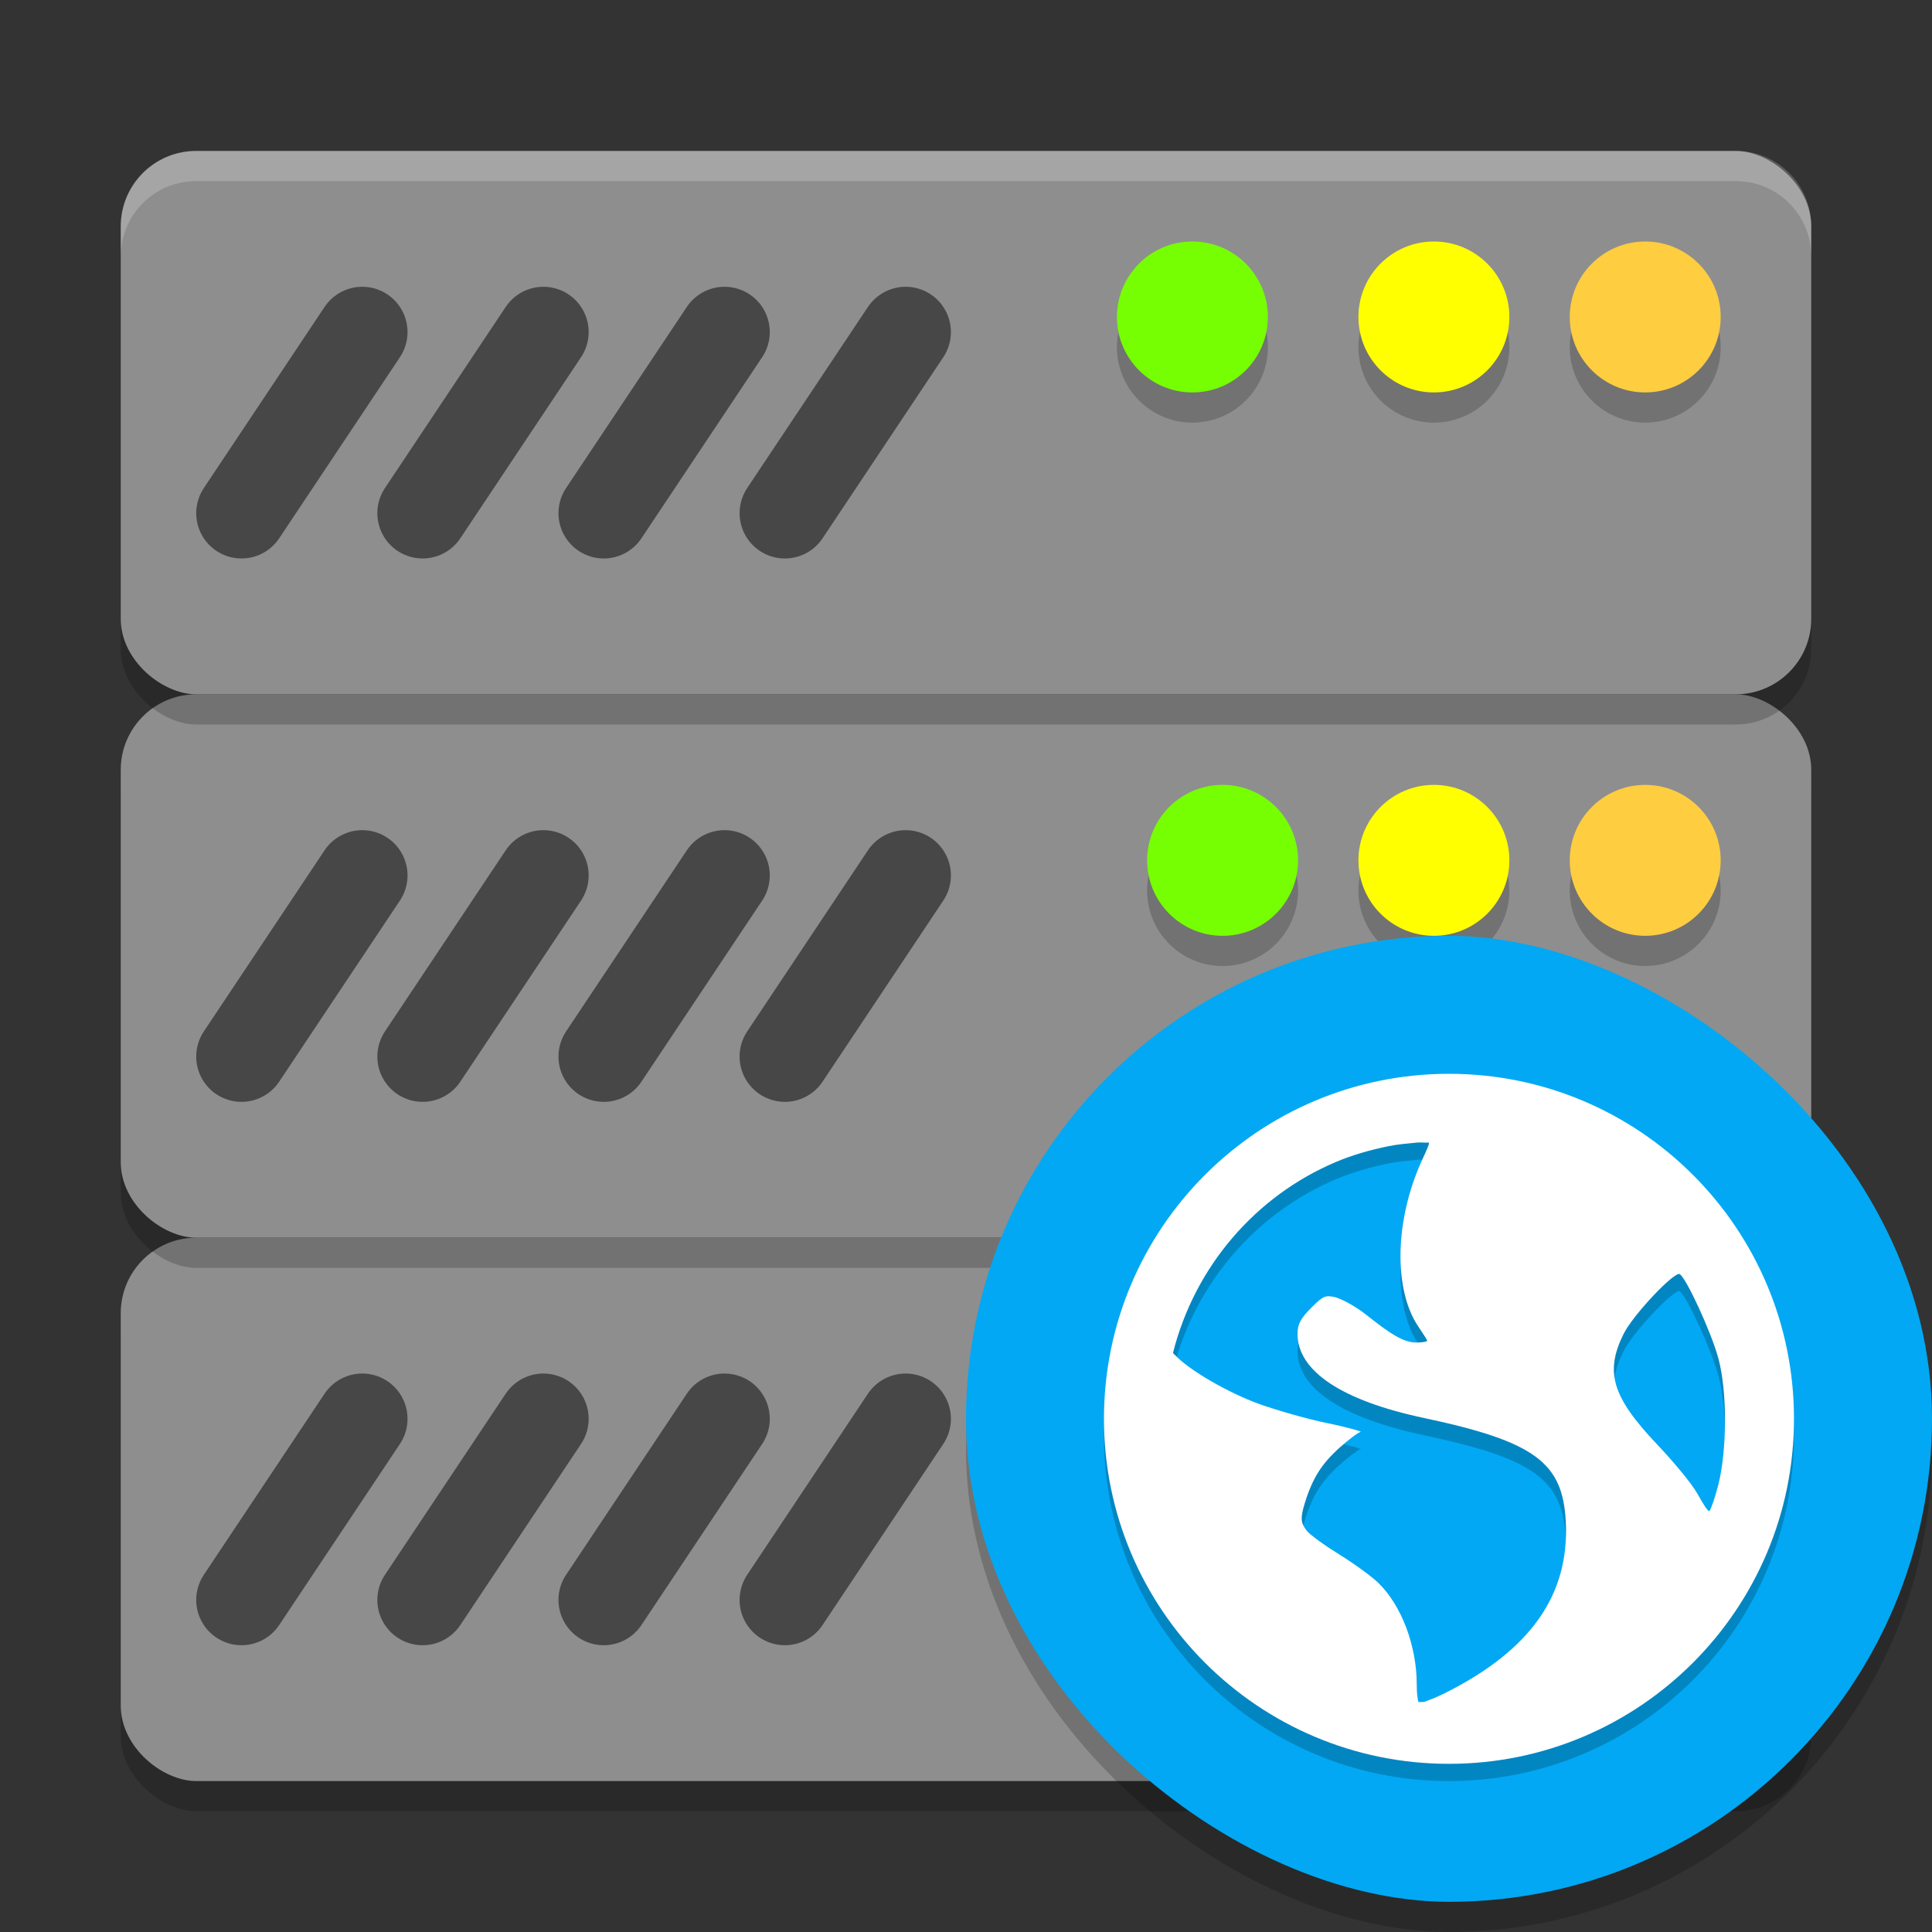 <svg width="64" height="64" version="1.1" viewBox="0 0 64 64" xmlns="http://www.w3.org/2000/svg">
 <rect x="0" y="0" width="64" height="64" fill="#333333" stroke="none"/>
 <rect transform="matrix(0,-1,-1,0,0,0)" x="-60" y="-60" width="18" height="56" rx="2.5" ry="2.5" style="opacity:.2"/>
 <rect transform="matrix(0,-1,-1,0,0,0)" x="-59" y="-60" width="18" height="56" rx="2.5" ry="2.5" style="fill:#8e8e8e"/>
 <path d="m24 47-4 6" style="fill:none;opacity:.5;stroke-linecap:round;stroke-width:3;stroke:#000000"/>
 <path d="m18 47-4 6" style="fill:none;opacity:.5;stroke-linecap:round;stroke-width:3;stroke:#000000"/>
 <path d="m12 47-4 6" style="fill:none;opacity:.5;stroke-linecap:round;stroke-width:3;stroke:#000000"/>
 <path d="m30 47-4 6" style="fill:none;opacity:.5;stroke-linecap:round;stroke-width:3;stroke:#000000"/>
 <circle cx="40.5" cy="47.5" r="2.5" style="opacity:.2"/>
 <circle cx="47.5" cy="47.5" r="2.5" style="opacity:.2"/>
 <circle cx="54.5" cy="47.5" r="2.5" style="opacity:.2"/>
 <circle cx="40.5" cy="46.5" r="2.5" style="fill:#76ff03"/>
 <circle cx="47.5" cy="46.5" r="2.5" style="fill:#ffff00"/>
 <circle cx="54.5" cy="46.5" r="2.5" style="fill:#ffcd40"/>
 <rect transform="matrix(0,-1,-1,0,0,0)" x="-42" y="-60" width="18" height="56" rx="2.5" ry="2.5" style="opacity:.2"/>
 <rect transform="matrix(0,-1,-1,0,0,0)" x="-41" y="-60" width="18" height="56" rx="2.5" ry="2.5" style="fill:#8e8e8e"/>
 <path d="m24 29-4 6" style="fill:none;opacity:.5;stroke-linecap:round;stroke-width:3;stroke:#000000"/>
 <path d="m18 29-4 6" style="fill:none;opacity:.5;stroke-linecap:round;stroke-width:3;stroke:#000000"/>
 <path d="m12 29-4 6" style="fill:none;opacity:.5;stroke-linecap:round;stroke-width:3;stroke:#000000"/>
 <path d="m30 29-4 6" style="fill:none;opacity:.5;stroke-linecap:round;stroke-width:3;stroke:#000000"/>
 <circle cx="40.5" cy="29.5" r="2.5" style="opacity:.2"/>
 <circle cx="47.5" cy="29.5" r="2.5" style="opacity:.2"/>
 <circle cx="54.5" cy="29.5" r="2.5" style="opacity:.2"/>
 <circle cx="40.5" cy="28.5" r="2.5" style="fill:#76ff03"/>
 <circle cx="47.5" cy="28.5" r="2.5" style="fill:#ffff00"/>
 <circle cx="54.5" cy="28.5" r="2.5" style="fill:#ffcd40"/>
 <rect transform="matrix(0,-1,-1,0,0,0)" x="-24" y="-60" width="18" height="56" rx="2.5" ry="2.5" style="opacity:.2"/>
 <rect transform="matrix(0,-1,-1,0,0,0)" x="-23" y="-60" width="18" height="56" rx="2.5" ry="2.5" style="fill:#8e8e8e"/>
 <path d="m24 11-4 6" style="fill:none;opacity:.5;stroke-linecap:round;stroke-width:3;stroke:#000000"/>
 <path d="m18 11-4 6" style="fill:none;opacity:.5;stroke-linecap:round;stroke-width:3;stroke:#000000"/>
 <path d="m12 11-4 6" style="fill:none;opacity:.5;stroke-linecap:round;stroke-width:3;stroke:#000000"/>
 <path d="m30 11-4 6" style="fill:none;opacity:.5;stroke-linecap:round;stroke-width:3;stroke:#000000"/>
 <circle cx="39.5" cy="11.5" r="2.5" style="opacity:.2"/>
 <circle cx="47.5" cy="11.5" r="2.5" style="opacity:.2"/>
 <circle cx="54.5" cy="11.5" r="2.5" style="opacity:.2"/>
 <circle cx="39.5" cy="10.5" r="2.5" style="fill:#76ff03"/>
 <circle cx="47.5" cy="10.5" r="2.5" style="fill:#ffff00"/>
 <circle cx="54.5" cy="10.5" r="2.5" style="fill:#ffcd40"/>
 <path d="m6.5 5c-1.385 0-2.5 1.115-2.5 2.5v1c0-1.385 1.115-2.5 2.5-2.5h51c1.385 0 2.5 1.115 2.5 2.5v-1c0-1.385-1.115-2.5-2.5-2.5z" style="fill:#ffffff;opacity:.2"/>
 <rect transform="matrix(0,-1,-1,0,0,0)" x="-64" y="-64" width="32" height="32" rx="16" ry="16" style="opacity:.2"/>
 <rect transform="matrix(0,-1,-1,0,0,0)" x="-63" y="-64" width="32" height="32" rx="16" ry="16" style="fill:#02a8f3"/>
 <path d="m47.999 36.143c-6.312 0-11.429 5.117-11.429 11.429s5.117 11.429 11.429 11.429 11.429-5.117 11.429-11.429-5.117-11.429-11.429-11.429zm-1.069 2.279c0.124-0.013 0.281 0.007 0.406 0 0.015 0.059-0.088 0.273-0.23 0.583-0.903 1.973-0.956 4.283-0.118 5.518 0.152 0.224 0.29 0.437 0.29 0.464 0 0.028-0.163 0.058-0.348 0.058-0.434 1e-6 -0.846-0.264-1.685-0.929-0.373-0.295-0.857-0.543-1.045-0.58-0.295-0.059-0.373-0.033-0.754 0.348-0.355 0.355-0.464 0.548-0.464 0.873 0 1.232 1.464 2.209 4.183 2.786 3.693 0.783 4.601 1.485 4.703 3.426 0.128 2.435-1.167 4.271-4.007 5.692-0.339 0.17-0.554 0.238-0.696 0.292-0.063-0.006-0.114 0.006-0.176 0-0.024-0.075-0.058-0.249-0.058-0.58 0-1.293-0.509-2.626-1.277-3.371-0.206-0.2-0.782-0.623-1.277-0.929-0.494-0.306-0.994-0.661-1.105-0.813-0.184-0.252-0.197-0.406-0.056-0.871 0.258-0.849 0.564-1.325 1.161-1.862 0.313-0.281 0.627-0.514 0.696-0.52 0.069-0.006-0.399-0.148-1.103-0.292-0.704-0.144-1.736-0.446-2.268-0.638-0.973-0.352-2.287-1.092-2.788-1.627-0.021-0.023-0.04-0.038-0.058-0.058 0.718-2.859 2.732-5.201 5.402-6.33 0.559-0.236 1.135-0.398 1.743-0.522 0.303-0.062 0.616-0.087 0.929-0.118zm8.714 4.357c0.218 0.135 1.044 1.92 1.279 2.79 0.304 1.123 0.282 3.065 0 4.181-0.107 0.425-0.247 0.821-0.292 0.871-0.046 0.049-0.213-0.232-0.408-0.578-0.195-0.346-0.815-1.081-1.333-1.627-1.495-1.577-1.731-2.4-1.105-3.659 0.316-0.635 1.69-2.082 1.859-1.978z" style="opacity:.2"/>
 <path d="m47.999 35.571c-6.312 0-11.429 5.117-11.429 11.429s5.117 11.429 11.429 11.429 11.429-5.117 11.429-11.429-5.117-11.429-11.429-11.429zm-1.069 2.279c0.124-0.013 0.281 0.007 0.406 0 0.015 0.059-0.088 0.273-0.23 0.583-0.903 1.973-0.956 4.283-0.118 5.518 0.152 0.224 0.29 0.437 0.29 0.464 0 0.028-0.163 0.058-0.348 0.058-0.434 1e-6 -0.846-0.264-1.685-0.929-0.373-0.295-0.857-0.543-1.045-0.58-0.295-0.059-0.373-0.033-0.754 0.348-0.355 0.355-0.464 0.548-0.464 0.873 0 1.232 1.464 2.209 4.183 2.786 3.693 0.783 4.601 1.485 4.703 3.426 0.128 2.435-1.167 4.271-4.007 5.692-0.339 0.17-0.554 0.238-0.696 0.292-0.063-0.006-0.114 0.006-0.176 0-0.024-0.075-0.058-0.249-0.058-0.58 0-1.293-0.509-2.626-1.277-3.371-0.206-0.2-0.782-0.623-1.277-0.929-0.494-0.306-0.994-0.661-1.105-0.813-0.184-0.252-0.197-0.406-0.056-0.871 0.258-0.849 0.564-1.325 1.161-1.862 0.313-0.281 0.627-0.514 0.696-0.52 0.069-0.006-0.399-0.148-1.103-0.292-0.704-0.144-1.736-0.446-2.268-0.638-0.973-0.352-2.287-1.092-2.788-1.627-0.021-0.023-0.04-0.038-0.058-0.058 0.718-2.859 2.732-5.201 5.402-6.33 0.559-0.236 1.135-0.398 1.743-0.522 0.303-0.062 0.616-0.087 0.929-0.118zm8.714 4.357c0.218 0.135 1.044 1.92 1.279 2.79 0.304 1.123 0.282 3.065 0 4.181-0.107 0.425-0.247 0.821-0.292 0.871-0.046 0.049-0.213-0.232-0.408-0.578-0.195-0.346-0.815-1.081-1.333-1.627-1.495-1.577-1.731-2.4-1.105-3.659 0.316-0.635 1.69-2.082 1.859-1.978z" style="fill:#ffffff"/>
</svg>
